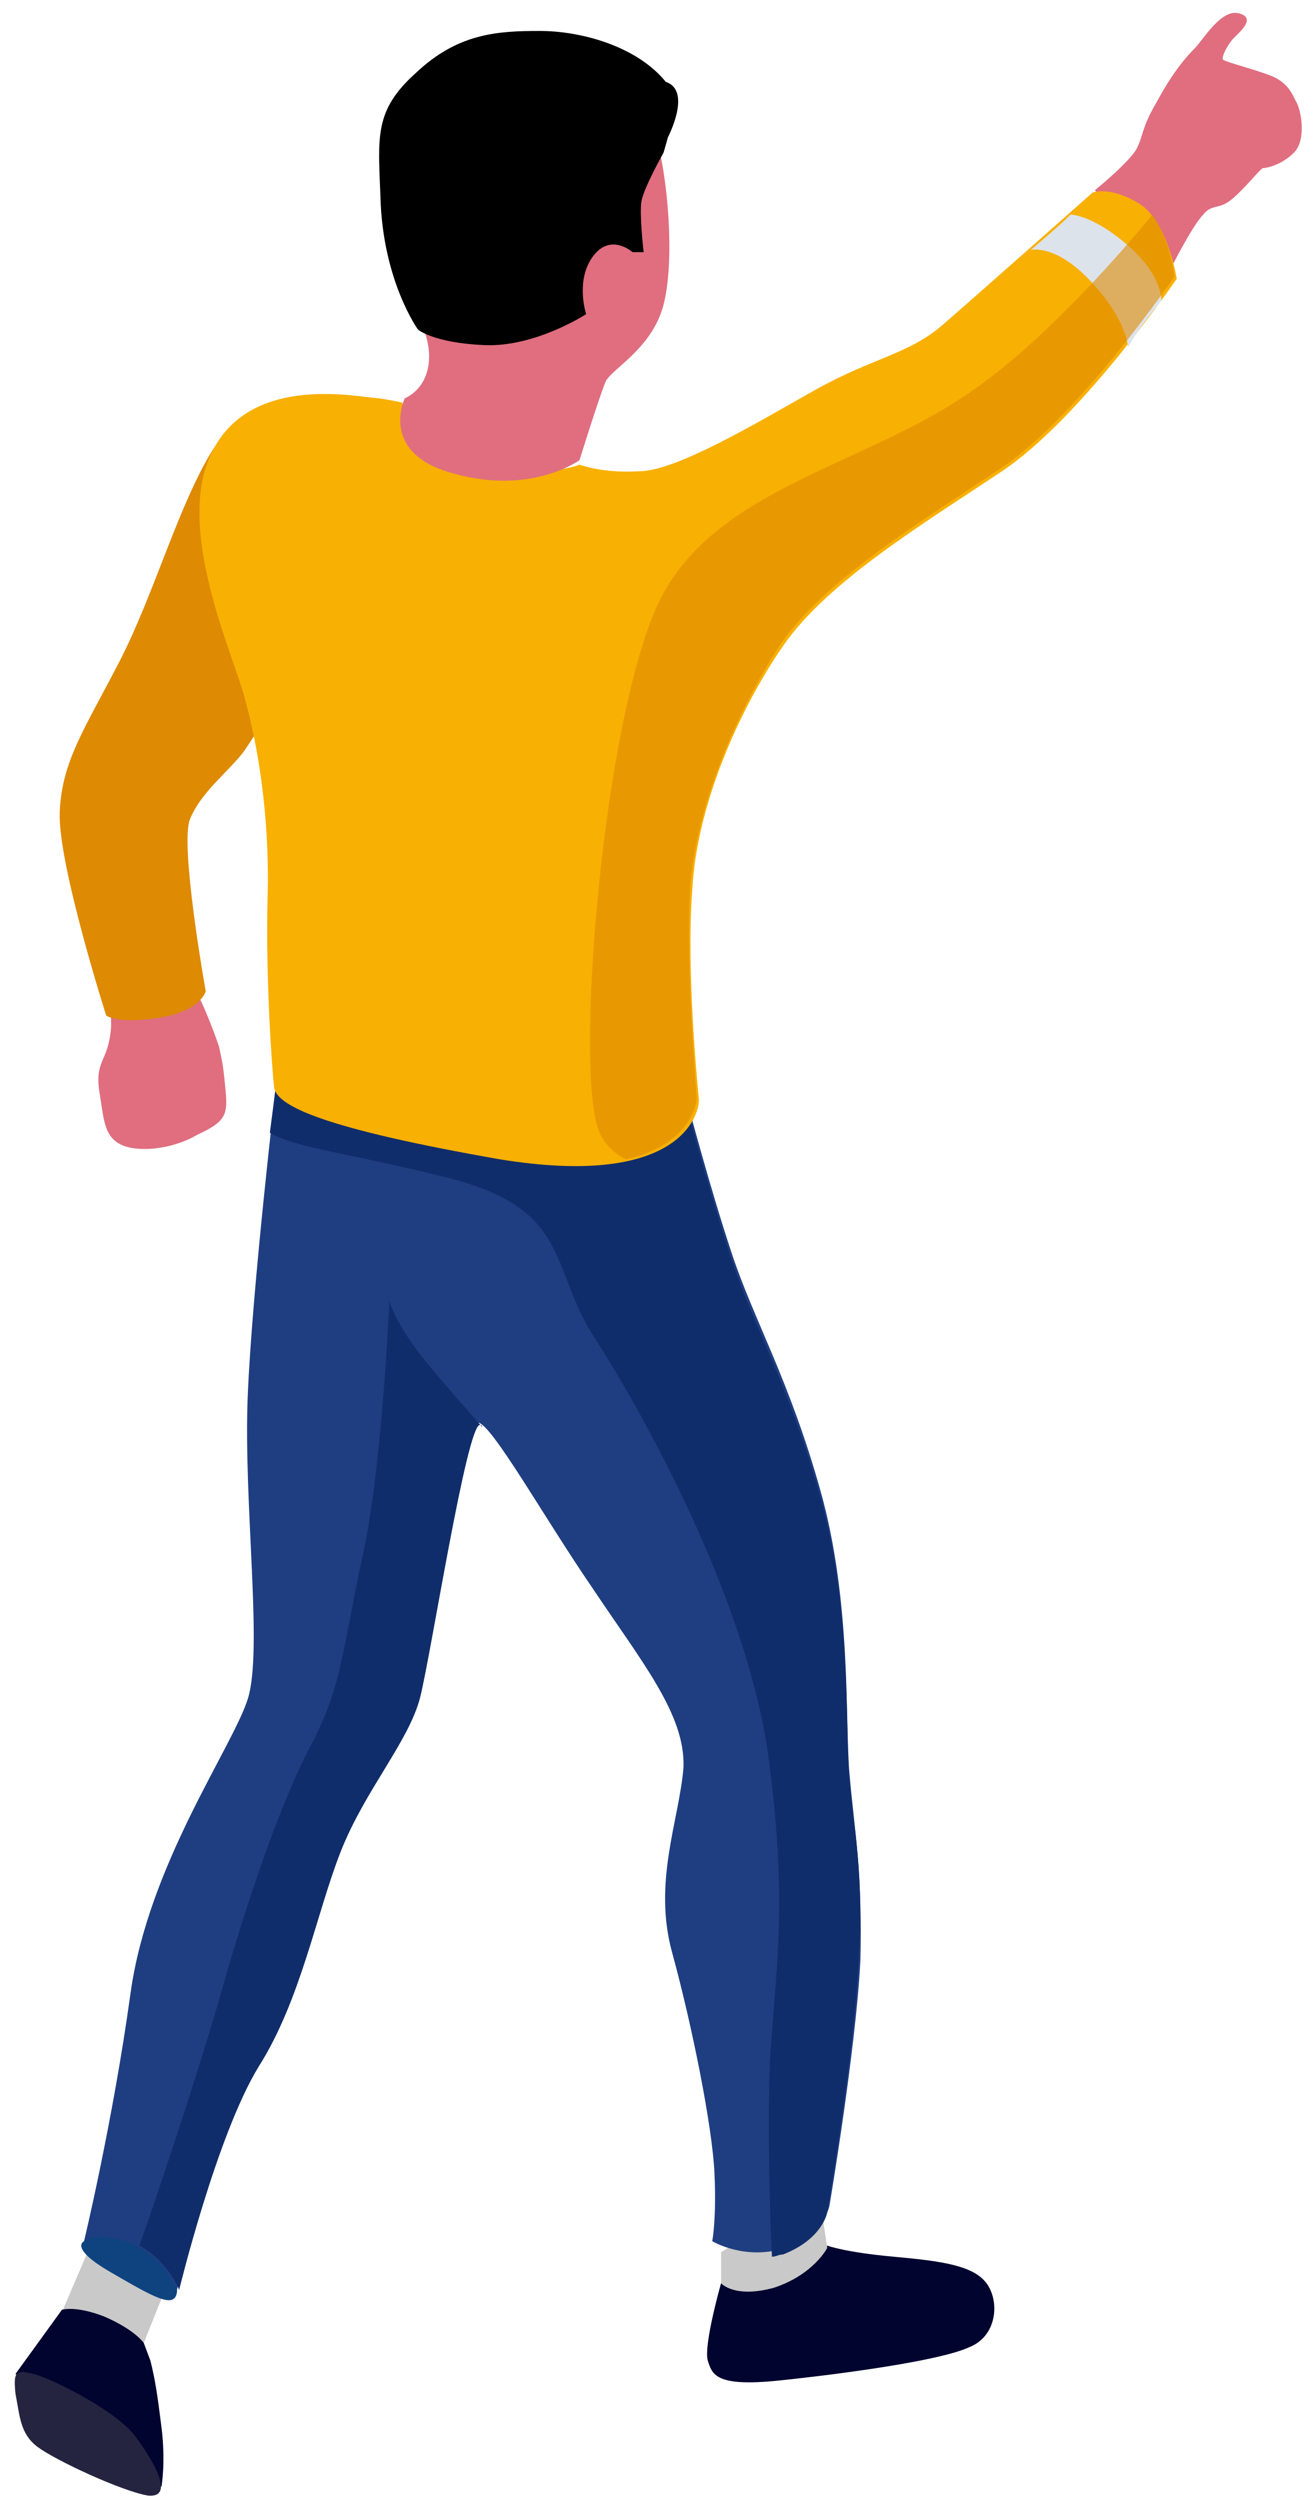 <svg width="59" height="113" viewBox="0 0 59 113" fill="none" xmlns="http://www.w3.org/2000/svg">
<path d="M4 101.7C4 101.7 4.6 101.3 5.9 102.1C7.2 102.9 7.3 103.9 7.3 103.9L6.5 105.9L2.8 104.5L4 101.7Z" fill="#C9C9C9"/>
<path d="M2.8 104.399L0.7 107.299L7.3 112.399C7.3 112.399 7.5 111.299 7.3 109.699C7.1 108.099 7 107.499 6.8 106.699C6.5 105.899 6.5 105.899 6.5 105.899C6.5 105.899 6.1 105.299 4.7 104.699C3.4 104.199 2.8 104.399 2.8 104.399Z" fill="#00042F"/>
<path d="M1.5 107.299C0.7 107.099 0.6 107.199 0.7 108.199C0.9 109.199 0.9 109.999 1.7 110.599C2.5 111.199 5.5 112.599 6.7 112.799C7.9 112.899 7 111.299 6.1 110.099C5.2 108.899 2.1 107.399 1.5 107.299Z" fill="#242440"/>
<path d="M3.8 101.3C3.8 101.3 3.1 101.599 5 102.699C6.9 103.799 7.9 104.399 8 103.599C8.1 102.799 6.6 101.4 6.6 101.4L4.2 100.699L3.8 101.3Z" fill="#0E4380"/>
<path d="M32.6 103.199C32.6 103.199 31.8 105.999 32 106.699C32.2 107.299 32.3 107.899 35.2 107.599C38.1 107.299 42.5 106.699 43.8 106.099C45.1 105.599 45.2 103.999 44.6 103.199C44 102.399 42.6 102.2 40.4 102C38.2 101.8 37.4 101.5 37.4 101.5L34.2 102.4L32.6 103.199Z" fill="#00042F"/>
<path d="M32.6 101.8V103.2C32.6 103.2 33.2 103.9 35 103.4C36.8 102.8 37.4 101.6 37.4 101.6L37.1 99.6L34.5 100.6L32.6 101.8Z" fill="#C9C9C9"/>
<path d="M12.5 48.899C12.5 48.899 11.4 58.199 11.2 63.099C11 67.999 11.9 74.599 11.2 76.799C10.5 78.999 6.7 84.299 5.9 90.099C5.1 95.899 3.8 101.299 3.8 101.299C3.8 101.299 4.4 100.799 5.9 101.399C7.4 101.999 8 103.499 8 103.499C8 103.499 9.7 96.499 11.6 93.399C13.5 90.399 14.2 86.499 15.3 83.699C16.4 80.899 18.4 78.699 18.9 76.699C19.4 74.699 21 64.399 21.6 64.299C22.2 64.299 24.6 68.599 26.8 71.799C29 75.099 31 77.499 30.9 79.899C30.7 82.299 29.5 85.099 30.4 88.299C31.3 91.599 32.2 96.099 32.3 98.199C32.4 100.299 32.2 101.299 32.2 101.299C32.2 101.299 33.7 102.199 35.5 101.599C37.3 100.899 37.5 99.699 37.5 99.699C37.5 99.699 38.7 92.599 38.9 88.599C39 84.599 38.6 82.499 38.4 80.099C38.2 77.699 38.5 72.399 37.1 67.399C35.7 62.399 34.1 59.699 33.1 56.699C32.1 53.699 31.1 49.899 31.1 49.899L12.5 48.899Z" fill="#1F3E81"/>
<path d="M5 45.9C5 45.9 5.1 46.4 4.9 47.2C4.7 47.999 4.3 48.2 4.5 49.4C4.7 50.6 4.7 51.3 5.4 51.7C6.1 52.099 7.7 52 8.9 51.3C10.2 50.7 10.3 50.4 10.2 49.3C10.1 48.3 10.1 48.2 9.9 47.3C9.6 46.4 9.1 45.2 8.9 44.9C8.7 44.6 9 44.499 8.7 44.599C8.4 44.7 5 45.9 5 45.9Z" fill="#E06E7F"/>
<path d="M49.5 8.6C49.5 8.6 51.1 7.299 51.4 6.699C51.7 6.099 51.6 5.8 52.3 4.6C53 3.3 53.6 2.599 54 2.199C54.4 1.799 55.2 0.4 56 0.6C56.8 0.8 56.1 1.399 55.8 1.699C55.5 1.999 55.2 2.599 55.3 2.699C55.4 2.799 56.6 3.1 57.4 3.4C58.2 3.7 58.4 4.2 58.6 4.6C58.8 4.9 59.1 6.3 58.5 6.9C57.9 7.5 57.2 7.6 57.1 7.6C57 7.6 56.3 8.5 55.7 9C55.1 9.5 54.8 9.199 54.4 9.699C53.9 10.2 52.9 12.2 52.9 12.2L49.5 8.6Z" fill="#E06E7F"/>
<path d="M9.7 20.2C8.1 22.7 7 26.799 5.4 29.899C3.8 32.999 2.8 34.4 2.7 36.7C2.6 38.999 4.8 45.9 4.8 45.9C4.8 45.9 5.3 46.3 7.2 45.999C9.1 45.7 9.3 44.8 9.3 44.8C9.3 44.8 8.1 38.099 8.6 36.999C9.1 35.8 10.3 34.9 11 33.999C11.7 32.999 12.3 31.899 12.3 31.899L9.7 20.2Z" fill="#DE8A02"/>
<path d="M38.4 80.4C38.2 77.999 38.5 72.7 37.1 67.7C35.7 62.7 34.1 59.999 33.1 56.999C32.1 53.999 31.1 50.2 31.1 50.2L12.5 48.8C12.5 48.8 12.4 49.7 12.2 51.2C13.4 51.9 15.7 52.099 20.1 53.2C25.9 54.599 24.8 57.3 26.9 60.499C28.9 63.599 33.6 71.9 34.7 79.1C35.7 86.299 35 89.299 34.8 93.4C34.7 96.299 34.8 99.999 34.9 102C35.1 102 35.2 101.9 35.4 101.9C37.2 101.2 37.4 99.999 37.4 99.999C37.4 99.999 38.6 92.9 38.8 88.9C39.1 84.799 38.6 82.7 38.4 80.4Z" fill="#102D6B"/>
<path d="M21.7 64.4C21.7 64.4 21.8 64.4 21.8 64.499C21.2 63.8 20.2 62.7 19.3 61.599C17.9 59.9 17.6 58.8 17.6 58.8C17.6 58.8 17.3 66.2 16.4 70.3C15.5 74.4 15.5 76.1 14.1 78.8C12.7 81.4 11.1 86.1 9.9 90.4C9 93.499 7.3 98.7 6.3 101.5C7.6 102.2 8.1 103.5 8.1 103.5C8.1 103.5 9.8 96.499 11.7 93.4C13.6 90.4 14.3 86.499 15.4 83.7C16.5 80.9 18.5 78.7 19 76.7C19.5 74.7 21.1 64.4 21.7 64.4Z" fill="#102D6B"/>
<path d="M31.6 49.7C31.6 50.5 30.6 53.7 22.6 52.4C14.6 51 12.6 50 12.4 49.2C12.3 48.4 12 44.2 12.1 40.5C12.2 36.7 11.6 33.5 11.1 31.7C10.7 29.9 7.8 23.9 9.6 20.4C11.4 16.8 16.4 18 17.1 18C17.8 18.1 18.2 18.2 18.2 18.2C18.2 18.2 18.3 21.4 21.9 21.4C25.5 21.4 26.2 21 26.2 21C26.2 21 27.2 21.4 28.9 21.3C30.6 21.3 34.4 19 36.9 17.6C39.4 16.2 41.1 16 42.6 14.7C44.1 13.4 49.4 8.7 49.4 8.7C49.4 8.7 50.2 8.4 51.5 9.2C52.8 10 53.2 12.6 53.2 12.6C53.2 12.6 48.9 18.9 45.3 21.3C41.7 23.7 37.4 26.3 35.4 29.2C33.4 32.1 31.5 36.4 31.3 40.2C31 44 31.6 49.7 31.6 49.7Z" fill="#F8B002"/>
<path d="M52.5 13.6C52.5 13.6 52.6 12.499 51 11.1C49.4 9.699 48.4 9.699 48.4 9.699C47.9 10.2 47.3 10.7 46.6 11.3C46.6 11.3 47.7 10.999 49.3 12.7C50.9 14.399 51 15.6 51 15.7C51.5 14.8 52.1 14.1 52.5 13.6Z" fill="#DDE3EB"/>
<path d="M18.3 18C18.3 18 19.4 17.599 19.4 16.099C19.4 14.6 18.1 13.2 18 10.6C17.9 8 17.4 6.699 18.5 5.199C19.7 3.599 20.9 2.7 23 2.5C25.1 2.3 26.7 2.499 27.7 3.199C28.7 3.899 29.5 5.4 29.7 6.3C30.3 8.6 30.5 12.399 29.9 14.1C29.3 15.8 27.8 16.599 27.4 17.2C27.1 17.899 26.2 20.8 26.2 20.8C26.2 20.8 24 22.4 20.5 21.4C17.1 20.5 18.3 18 18.3 18Z" fill="#E06E7F"/>
<path d="M30.2 6.199L30 6.899C30 6.899 29.1 8.499 29 9.099C28.9 9.699 29.1 11.399 29.1 11.399H28.6C28.6 11.399 27.6 10.499 26.8 11.599C26 12.699 26.5 14.199 26.5 14.199C26.5 14.199 24.2 15.699 21.9 15.599C19.6 15.499 18.9 14.899 18.9 14.899C18.9 14.899 17.3 12.699 17.2 8.899C17.1 6.199 16.9 4.999 18.8 3.299C20.7 1.499 22.5 1.399 24.4 1.399C26.3 1.399 28.8 2.099 30.1 3.699C31.3 4.099 30.2 6.199 30.2 6.199Z" fill="black"/>
<path opacity="0.6" d="M52.1 9.699C50.3 11.899 46.8 15.8 43.6 17.899C39 21 32.6 22.1 30 26.8C27.4 31.5 26 47.499 27 50.9C27.2 51.599 27.7 52.099 28.3 52.4C31 51.8 31.5 50.099 31.5 49.599C31.5 49.599 31 43.9 31.2 40.099C31.5 36.3 33.4 32 35.3 29.099C37.3 26.2 41.6 23.599 45.2 21.2C48.8 18.799 53.1 12.499 53.1 12.499C53.1 12.499 52.9 10.8 52.1 9.699Z" fill="#DE8A02"/>
</svg>
